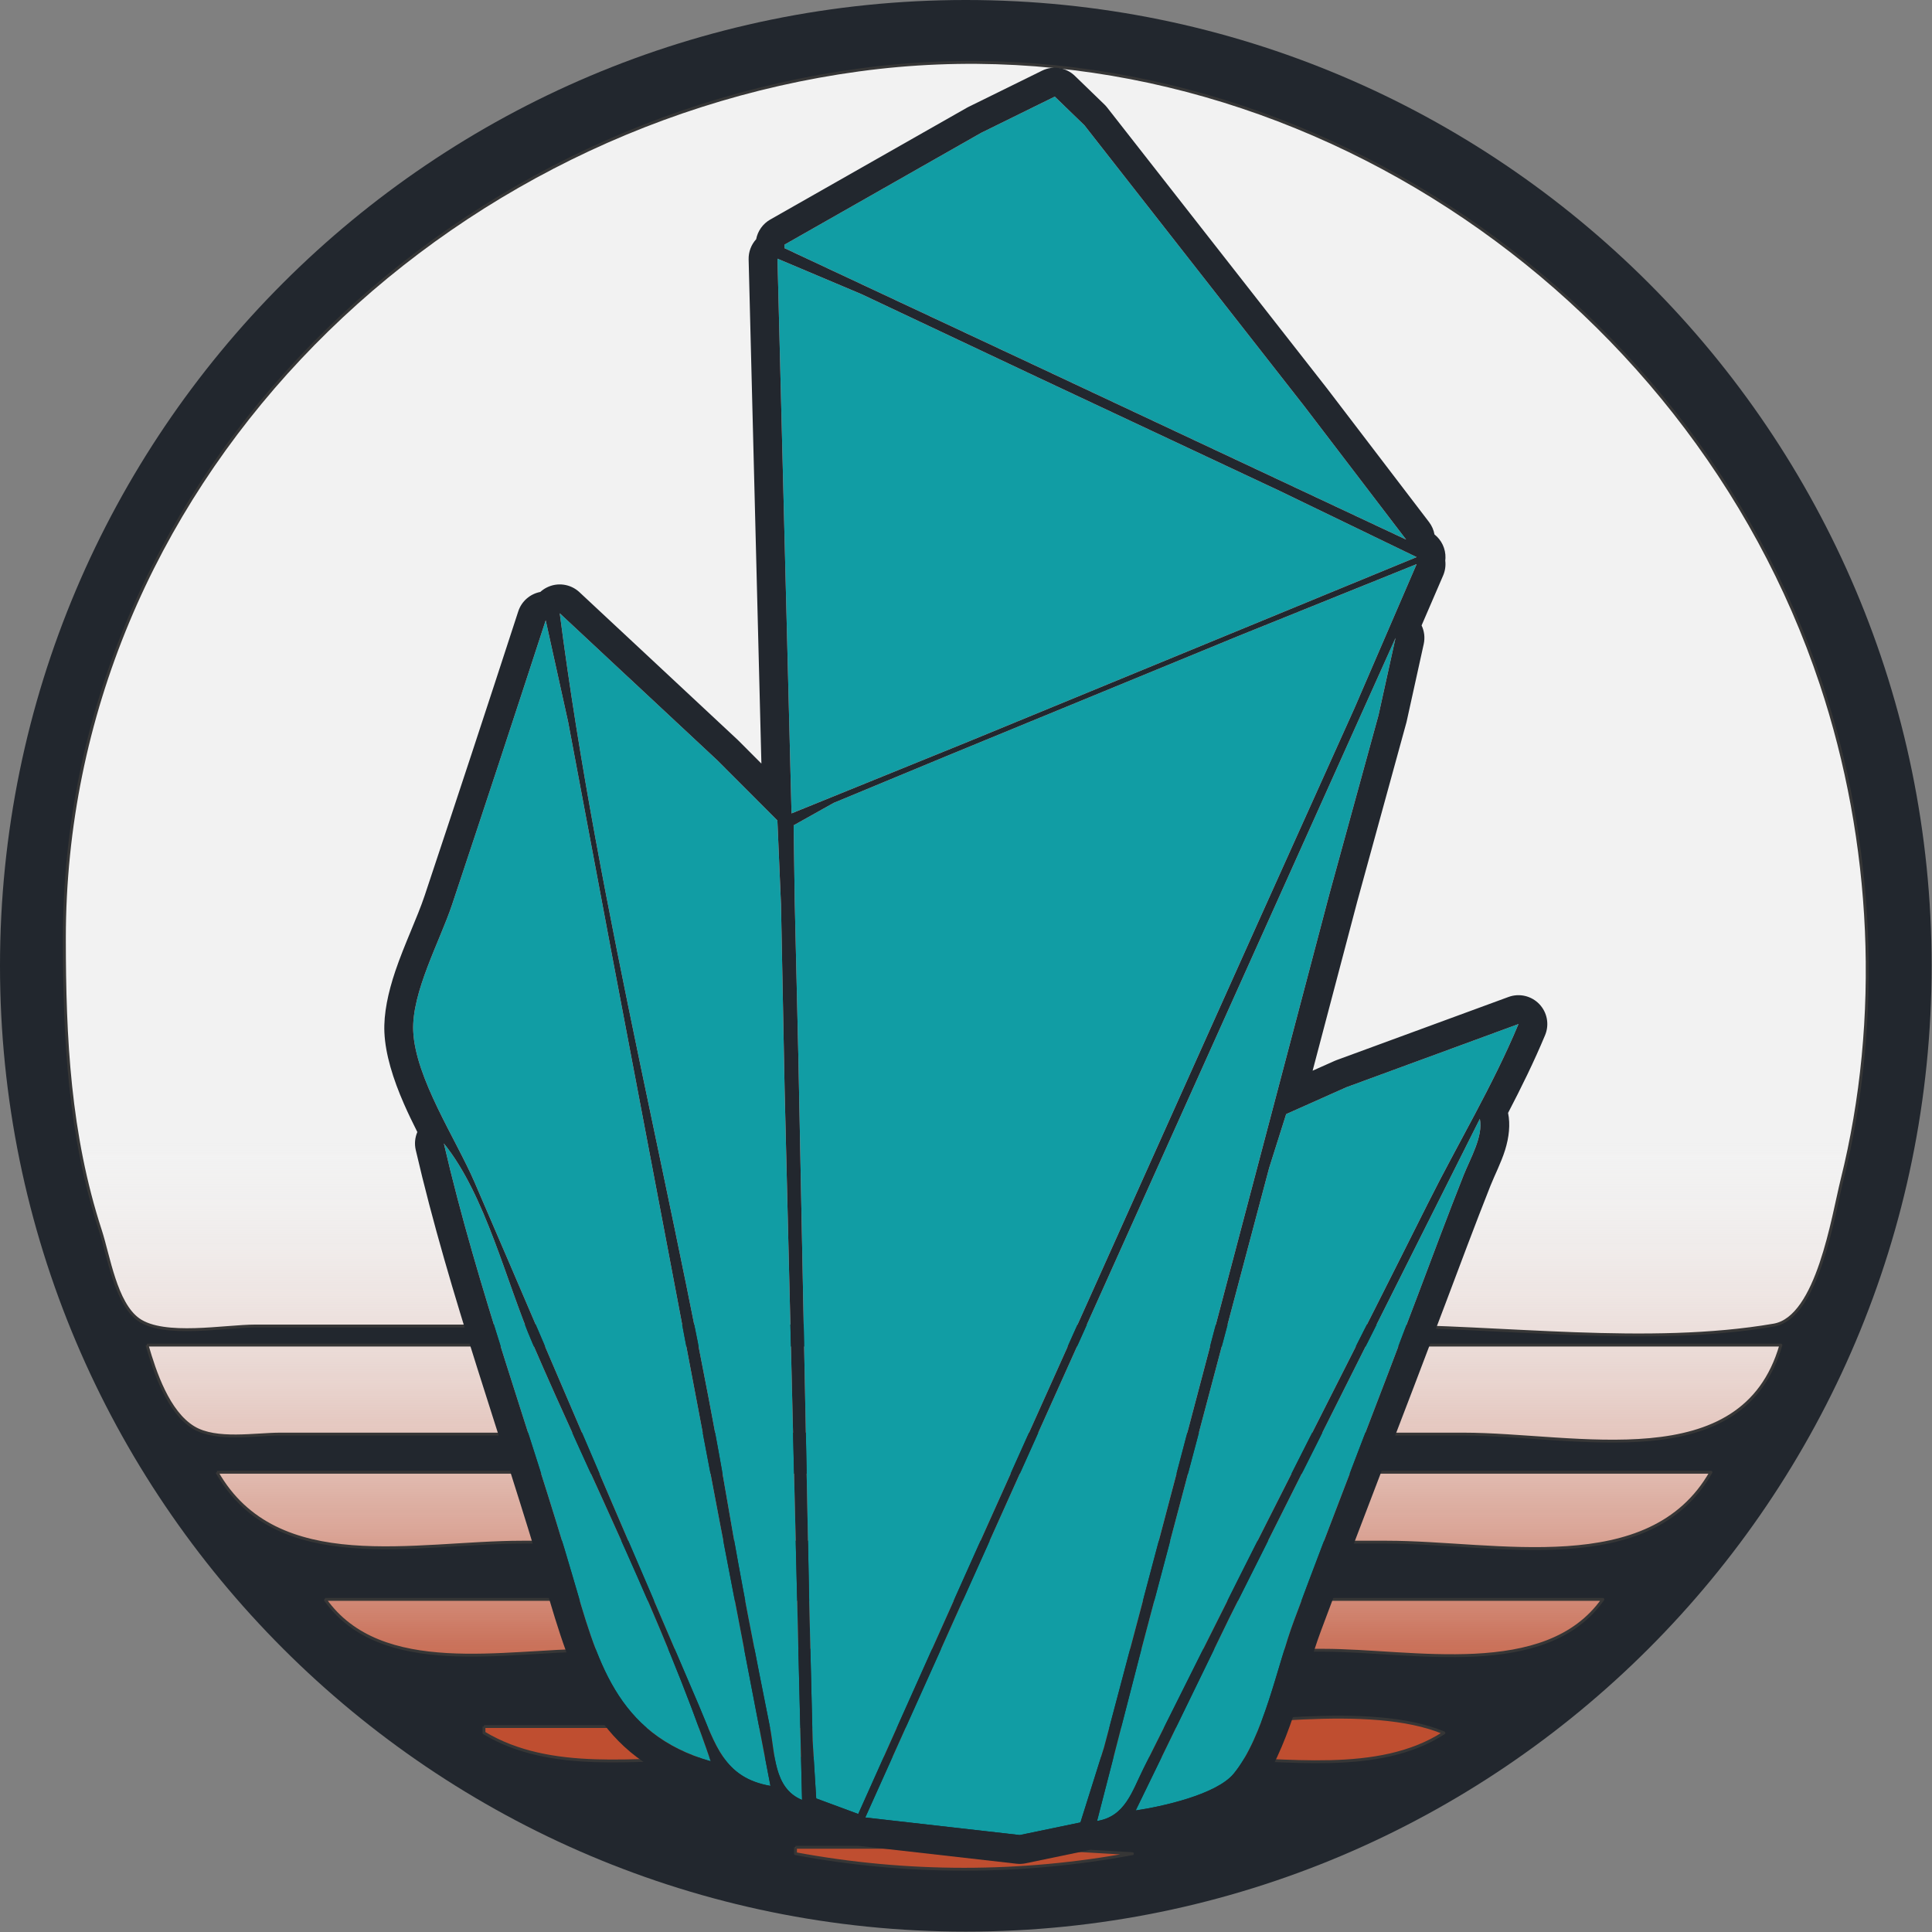 <?xml version="1.0" encoding="UTF-8" standalone="no"?><!DOCTYPE svg PUBLIC "-//W3C//DTD SVG 1.1//EN" "http://www.w3.org/Graphics/SVG/1.1/DTD/svg11.dtd"><svg width="100%" height="100%" viewBox="0 0 2790 2790" version="1.1" xmlns="http://www.w3.org/2000/svg" xmlns:xlink="http://www.w3.org/1999/xlink" xml:space="preserve" xmlns:serif="http://www.serif.com/" style="fill-rule:evenodd;clip-rule:evenodd;stroke-linejoin:round;stroke-miterlimit:2;"><rect x="0" y="0" width="2790" height="2790" fill="#808080" stroke="none"/><g id="crossinguard-logo" serif:id="crossinguard logo"><g id="background"><path id="background1" serif:id="background" d="M2789.46,1394.73c-0,-769.772 -624.958,-1394.73 -1394.73,-1394.73c-769.772,0 -1394.73,624.957 -1394.73,1394.73c0,769.772 624.957,1394.73 1394.73,1394.73c769.772,-0 1394.73,-624.958 1394.73,-1394.73Z" style="fill:#22272e;"/><path id="sun" d="M1240.56,101.029c-623.348,84.847 -1147.58,607.299 -1147.58,1253.85c-0,144.466 6.84,283.571 52.054,422.309c11.899,36.53 21.878,104.651 54.892,128.272c36.676,26.248 125.022,9.438 168.474,9.438l1615.79,0c183.934,0 396.402,29.902 577.417,-1.357c63.254,-10.925 85.371,-157.016 98.508,-209.796c58.04,-233.225 45.591,-488.493 -30.223,-716.09c-190.865,-573.038 -781.236,-969.394 -1389.34,-886.622m-1028.23,1841.41c11.246,39.055 30.47,96.773 67.285,119.092c32.582,19.756 88.896,9.437 125.508,9.437l1707.6,-0c163.48,-0 403.6,63.907 459.033,-128.529l-2359.43,-0m100.987,183.613c86.344,151.554 286.703,100.987 440.671,100.987l1248.57,0c158.165,0 379.639,54.46 468.213,-100.987l-2157.45,0m156.071,183.613c80.799,114.299 259.996,73.445 385.587,73.445l1055.78,0c128.538,0 321.396,43.342 403.949,-73.445l-1845.31,0m229.516,183.613l0,9.18c96.416,58.141 221.263,36.723 330.504,36.723l716.09,0c109.232,0 244.986,24.889 339.684,-36.723c-107.358,-45.049 -296.269,-9.18 -413.129,-9.18l-973.149,0m449.85,174.43l-0,9.181c160.762,29.956 325.812,29.956 486.574,0l-156.071,-9.181l-330.503,0" style="fill:url(#_Linear1);fill-rule:nonzero;"/><path id="sun1" serif:id="sun" d="M1240.56,101.029c-623.348,84.847 -1147.58,607.299 -1147.58,1253.85c-0,144.466 6.84,283.571 52.054,422.309c11.899,36.53 21.878,104.651 54.892,128.272c36.676,26.248 125.022,9.438 168.474,9.438l1615.79,0c183.934,0 396.402,29.902 577.417,-1.357c63.254,-10.925 85.371,-157.016 98.508,-209.796c58.04,-233.225 45.591,-488.493 -30.223,-716.09c-190.865,-573.038 -781.236,-969.394 -1389.34,-886.622m-1028.23,1841.41c11.246,39.055 30.47,96.773 67.285,119.092c32.582,19.756 88.896,9.437 125.508,9.437l1707.6,-0c163.48,-0 403.6,63.907 459.033,-128.529l-2359.43,-0m100.987,183.613c86.344,151.554 286.703,100.987 440.671,100.987l1248.57,0c158.165,0 379.639,54.46 468.213,-100.987l-2157.45,0m156.071,183.613c80.799,114.299 259.996,73.445 385.587,73.445l1055.78,0c128.538,0 321.396,43.342 403.949,-73.445l-1845.31,0m229.516,183.613l0,9.18c96.416,58.141 221.263,36.723 330.504,36.723l716.09,0c109.232,0 244.986,24.889 339.684,-36.723c-107.358,-45.049 -296.269,-9.18 -413.129,-9.18l-973.149,0m449.85,174.43l-0,9.181c160.762,29.956 325.812,29.956 486.574,0l-156.071,-9.181l-330.503,0" style="fill:url(#_Linear2);fill-rule:nonzero;stroke:#363636;stroke-width:4.17px;"/></g><path id="crystal-blue" d="M1132.9,353.285l0,5.068l354.998,166.199l542.63,254.611l-147.066,-192.66l-226.183,-288.988l-91.282,-116.61l-42.799,-41.432l-106.3,52.332l-283.998,161.48Zm-10.145,20.279l20.285,801.058l258.638,-105.004l644.07,-265.102l-197.787,-95.628l-349.921,-164.257l-253.567,-119.66l-121.718,-51.407Zm116.641,2246l186.074,-415.738l391.355,-872.035l139.208,-309.271l89.715,-207.867l-258.645,104.314l-420.921,173.167l-162.285,67.329l-57.797,32.366l1.565,109.537l5.322,228.155l15.414,775.704l5.072,207.871l5.213,84.01l60.71,22.458Zm-431.063,-1733.94c56.009,433.593 170.505,861.781 243.837,1292.85c17.861,104.981 38.548,209.918 59.43,314.338c7.774,38.869 5.194,89.667 46.659,106.468l-25.161,-1024.13l-5.269,-268.712l-5.214,-121.656l-86.071,-86.209l-228.211,-212.944Zm-20.285,10.139c-44.604,137.035 -89.648,273.928 -135.239,410.67c-17.601,52.796 -58.528,126.65 -56.06,182.52c3.005,68.049 61.522,155.629 88.446,218.01c67.033,155.317 133.235,310.997 199.97,466.439c41.346,96.304 82.744,192.596 123.889,288.991c24.154,56.601 36.087,104.993 103.561,116.611l-74.099,-385.322l-155.111,-816.268l-62.899,-334.618l-32.458,-147.033Zm1227.27,25.354l-765.771,1703.51l223.14,25.348l87.581,-18.19l34.129,-108.558l77.945,-294.062l247.386,-937.947l70.998,-258.566l24.592,-111.539Zm-431.064,1708.58c40.721,-6.524 50.461,-42.65 67.195,-76.046l101.431,-202.799c102.39,-204.76 206.908,-408.642 309.348,-613.469c43.005,-86.063 93.57,-169.633 130.591,-258.572l-248.496,91.26l-86.975,38.782l-24.598,77.829l-55.175,207.867l-131.858,496.862l-61.463,238.286Zm552.779,-1014l-361.333,719.94l-135.665,278.851c37.532,-5.54 116.694,-22.837 141.646,-53.231c43.462,-53.097 62.782,-156.148 86.825,-220.551c58.773,-157.552 120.038,-314.18 179.37,-471.505c21.708,-57.527 43.159,-115.23 65.826,-172.381c9.286,-23.403 28.5,-56.04 23.331,-81.123Zm-1496.05,35.496c48.629,210.141 124.904,416.533 185.491,623.606c35.596,121.662 62.135,229.026 199.934,268.706c-69.803,-204.995 -171.378,-404.438 -257.216,-603.327c-38.176,-88.453 -67.809,-214.25 -128.209,-288.985Z" style="fill:#119da4;fill-rule:nonzero;"/><path d="M780.264,854.834c2.679,-2.443 5.708,-4.561 9.041,-6.272c15.629,-8.022 34.61,-5.38 47.454,6.605l228.211,212.944c0.359,0.335 0.713,0.677 1.06,1.025l33.508,33.562l-18.437,-728.079c-0.275,-10.871 3.705,-21.279 10.868,-29.133c2.26,-11.868 9.61,-22.323 20.336,-28.422l283.998,-161.48c0.718,-0.409 1.449,-0.796 2.191,-1.161l106.301,-52.332c15.783,-7.77 34.745,-4.791 47.384,7.445l42.799,41.432c1.372,1.328 2.651,2.749 3.829,4.253l91.283,116.612l226.184,288.989c0.104,0.133 0.206,0.266 0.308,0.399l147.066,192.66c4.123,5.401 6.751,11.552 7.891,17.908c10.232,8.063 16.257,20.606 15.857,33.975c-0.039,1.287 -0.137,2.563 -0.291,3.824c0.882,7.191 -0.105,14.636 -3.102,21.579l-31.082,72.016c3.877,8.119 5.152,17.526 3.083,26.912l-24.592,111.539c-0.152,0.692 -0.322,1.379 -0.51,2.062l-70.941,258.363l-64.392,244.138l31.783,-14.172c0.856,-0.381 1.724,-0.734 2.604,-1.057l248.496,-91.26c15.543,-5.708 32.99,-1.672 44.446,10.282c11.457,11.954 14.748,29.557 8.385,44.843c-15.908,38.216 -34.273,75.46 -53.471,112.335c0.009,0.043 0.018,0.086 0.027,0.13c3.378,16.39 1.453,34.853 -4.328,53.438c-5.629,18.093 -15.174,36.57 -21.082,51.46c-22.581,56.933 -43.947,114.417 -65.569,171.717c-59.315,157.279 -120.562,313.861 -179.319,471.366l-0.003,0.009c-25.411,68.07 -47.681,176.251 -93.618,232.371l-0.038,0.046c-10.793,13.148 -28.046,25.415 -49.179,35.216c-37.873,17.565 -89.49,28.502 -118.587,32.797c-4.855,0.717 -9.709,0.561 -14.365,-0.384c-11.241,7.509 -24.599,12.901 -40.908,15.514c-5.095,0.817 -10.214,0.67 -15.122,-0.357c-2.24,0.894 -4.574,1.6 -6.983,2.101l-87.581,18.19c-4.332,0.899 -8.78,1.104 -13.176,0.604l-223.14,-25.348c-6.847,-0.778 -13.289,-3.225 -18.823,-7.01c-0.36,-0.123 -0.719,-0.25 -1.078,-0.383l-53.556,-19.811c-9.278,3.078 -19.479,2.836 -28.772,-0.93c-11.074,-4.486 -20.38,-10.322 -28.214,-17.264c-2.933,0.125 -5.9,-0.058 -8.853,-0.567c-33.481,-5.765 -56.846,-18.019 -74.737,-35.125c-5.264,0.561 -10.672,0.122 -15.936,-1.393c-154.163,-44.392 -188.572,-160.936 -228.395,-297.045c-60.809,-207.831 -137.288,-415.002 -186.095,-625.913c-2.058,-8.894 -1.099,-17.903 2.309,-25.836c-6.809,-13.524 -13.454,-27.252 -19.438,-40.929c-15.621,-35.703 -26.728,-71.282 -28.13,-103.034c-1.19,-26.937 5.338,-57.461 15.739,-88.322c12.929,-38.362 31.871,-77.573 42.419,-109.214c45.56,-136.648 90.573,-273.447 135.146,-410.388c4.781,-14.688 17.157,-25.252 31.837,-28.04Zm1356.77,760.873l-361.333,719.94l-135.665,278.851c37.532,-5.54 116.694,-22.837 141.646,-53.231c43.462,-53.097 62.782,-156.148 86.825,-220.551c58.773,-157.552 120.038,-314.18 179.37,-471.505c21.708,-57.527 43.159,-115.23 65.826,-172.381c9.286,-23.403 28.5,-56.04 23.331,-81.123Zm-1348.98,-719.937c-44.604,137.035 -89.648,273.928 -135.239,410.67c-17.601,52.796 -58.528,126.65 -56.06,182.52c3.005,68.049 61.522,155.629 88.446,218.01c67.033,155.317 133.235,310.997 199.97,466.439c41.346,96.304 82.744,192.596 123.889,288.991c24.154,56.601 36.087,104.993 103.561,116.611l-74.099,-385.322l-155.111,-816.268l-62.899,-334.618l-32.458,-147.033Zm451.348,1723.8l186.074,-415.738l391.355,-872.035l139.208,-309.271l89.715,-207.867l-258.645,104.314l-420.921,173.167l-162.285,67.329l-57.797,32.366l1.565,109.537l5.322,228.155l15.414,775.704l5.072,207.871l5.213,84.01l60.71,22.458Zm-116.641,-2246l20.285,801.058l258.638,-105.004l644.07,-265.102l-197.787,-95.628l-349.921,-164.257l-253.567,-119.66l-121.718,-51.407Zm-314.422,512.067c56.009,433.593 170.505,861.781 243.837,1292.85c17.861,104.981 38.548,209.918 59.43,314.338c7.774,38.869 5.194,89.667 46.659,106.468l-25.161,-1024.13l-5.269,-268.712l-5.214,-121.656l-86.071,-86.209l-228.211,-212.944Zm775.918,1744.08c40.721,-6.524 50.461,-42.65 67.195,-76.046l101.431,-202.799c102.39,-204.76 206.908,-408.642 309.348,-613.469c43.005,-86.063 93.57,-169.633 130.591,-258.572l-248.496,91.26l-86.975,38.782l-24.598,77.829l-55.175,207.867l-131.858,496.862l-61.463,238.286Zm-943.275,-978.503c48.629,210.141 124.904,416.533 185.491,623.606c35.596,121.662 62.135,229.026 199.934,268.706c-69.803,-204.995 -171.378,-404.438 -257.216,-603.327c-38.176,-88.453 -67.809,-214.25 -128.209,-288.985Zm1374.34,-730.079l-765.771,1703.51l223.14,25.348l87.581,-18.19l34.129,-108.558l77.945,-294.062l247.386,-937.947l70.998,-258.566l24.592,-111.539Zm-882.415,-567.839l0,5.068l354.998,166.199l542.63,254.611l-147.066,-192.66l-226.183,-288.988l-91.282,-116.61l-42.799,-41.432l-106.3,52.332l-283.998,161.48Z" style="fill:#22272e;"/></g><defs><linearGradient id="_Linear1" x1="0" y1="0" x2="1" y2="0" gradientUnits="userSpaceOnUse" gradientTransform="matrix(2603.49,0,0,2609.25,92.982,1394.73)"><stop offset="0" style="stop-color:#f2f2f2;stop-opacity:1"/><stop offset="1" style="stop-color:#f2f2f2;stop-opacity:1"/></linearGradient><linearGradient id="_Linear2" x1="0" y1="0" x2="1" y2="0" gradientUnits="userSpaceOnUse" gradientTransform="matrix(1.65521e-13,2703.16,-2709.14,1.65887e-13,1396.6,-230.123)"><stop offset="0" style="stop-color:#f2f2f2;stop-opacity:0"/><stop offset="0.69" style="stop-color:#f2f2f2;stop-opacity:0"/><stop offset="1" style="stop-color:#bf4e30;stop-opacity:1"/></linearGradient></defs></svg>